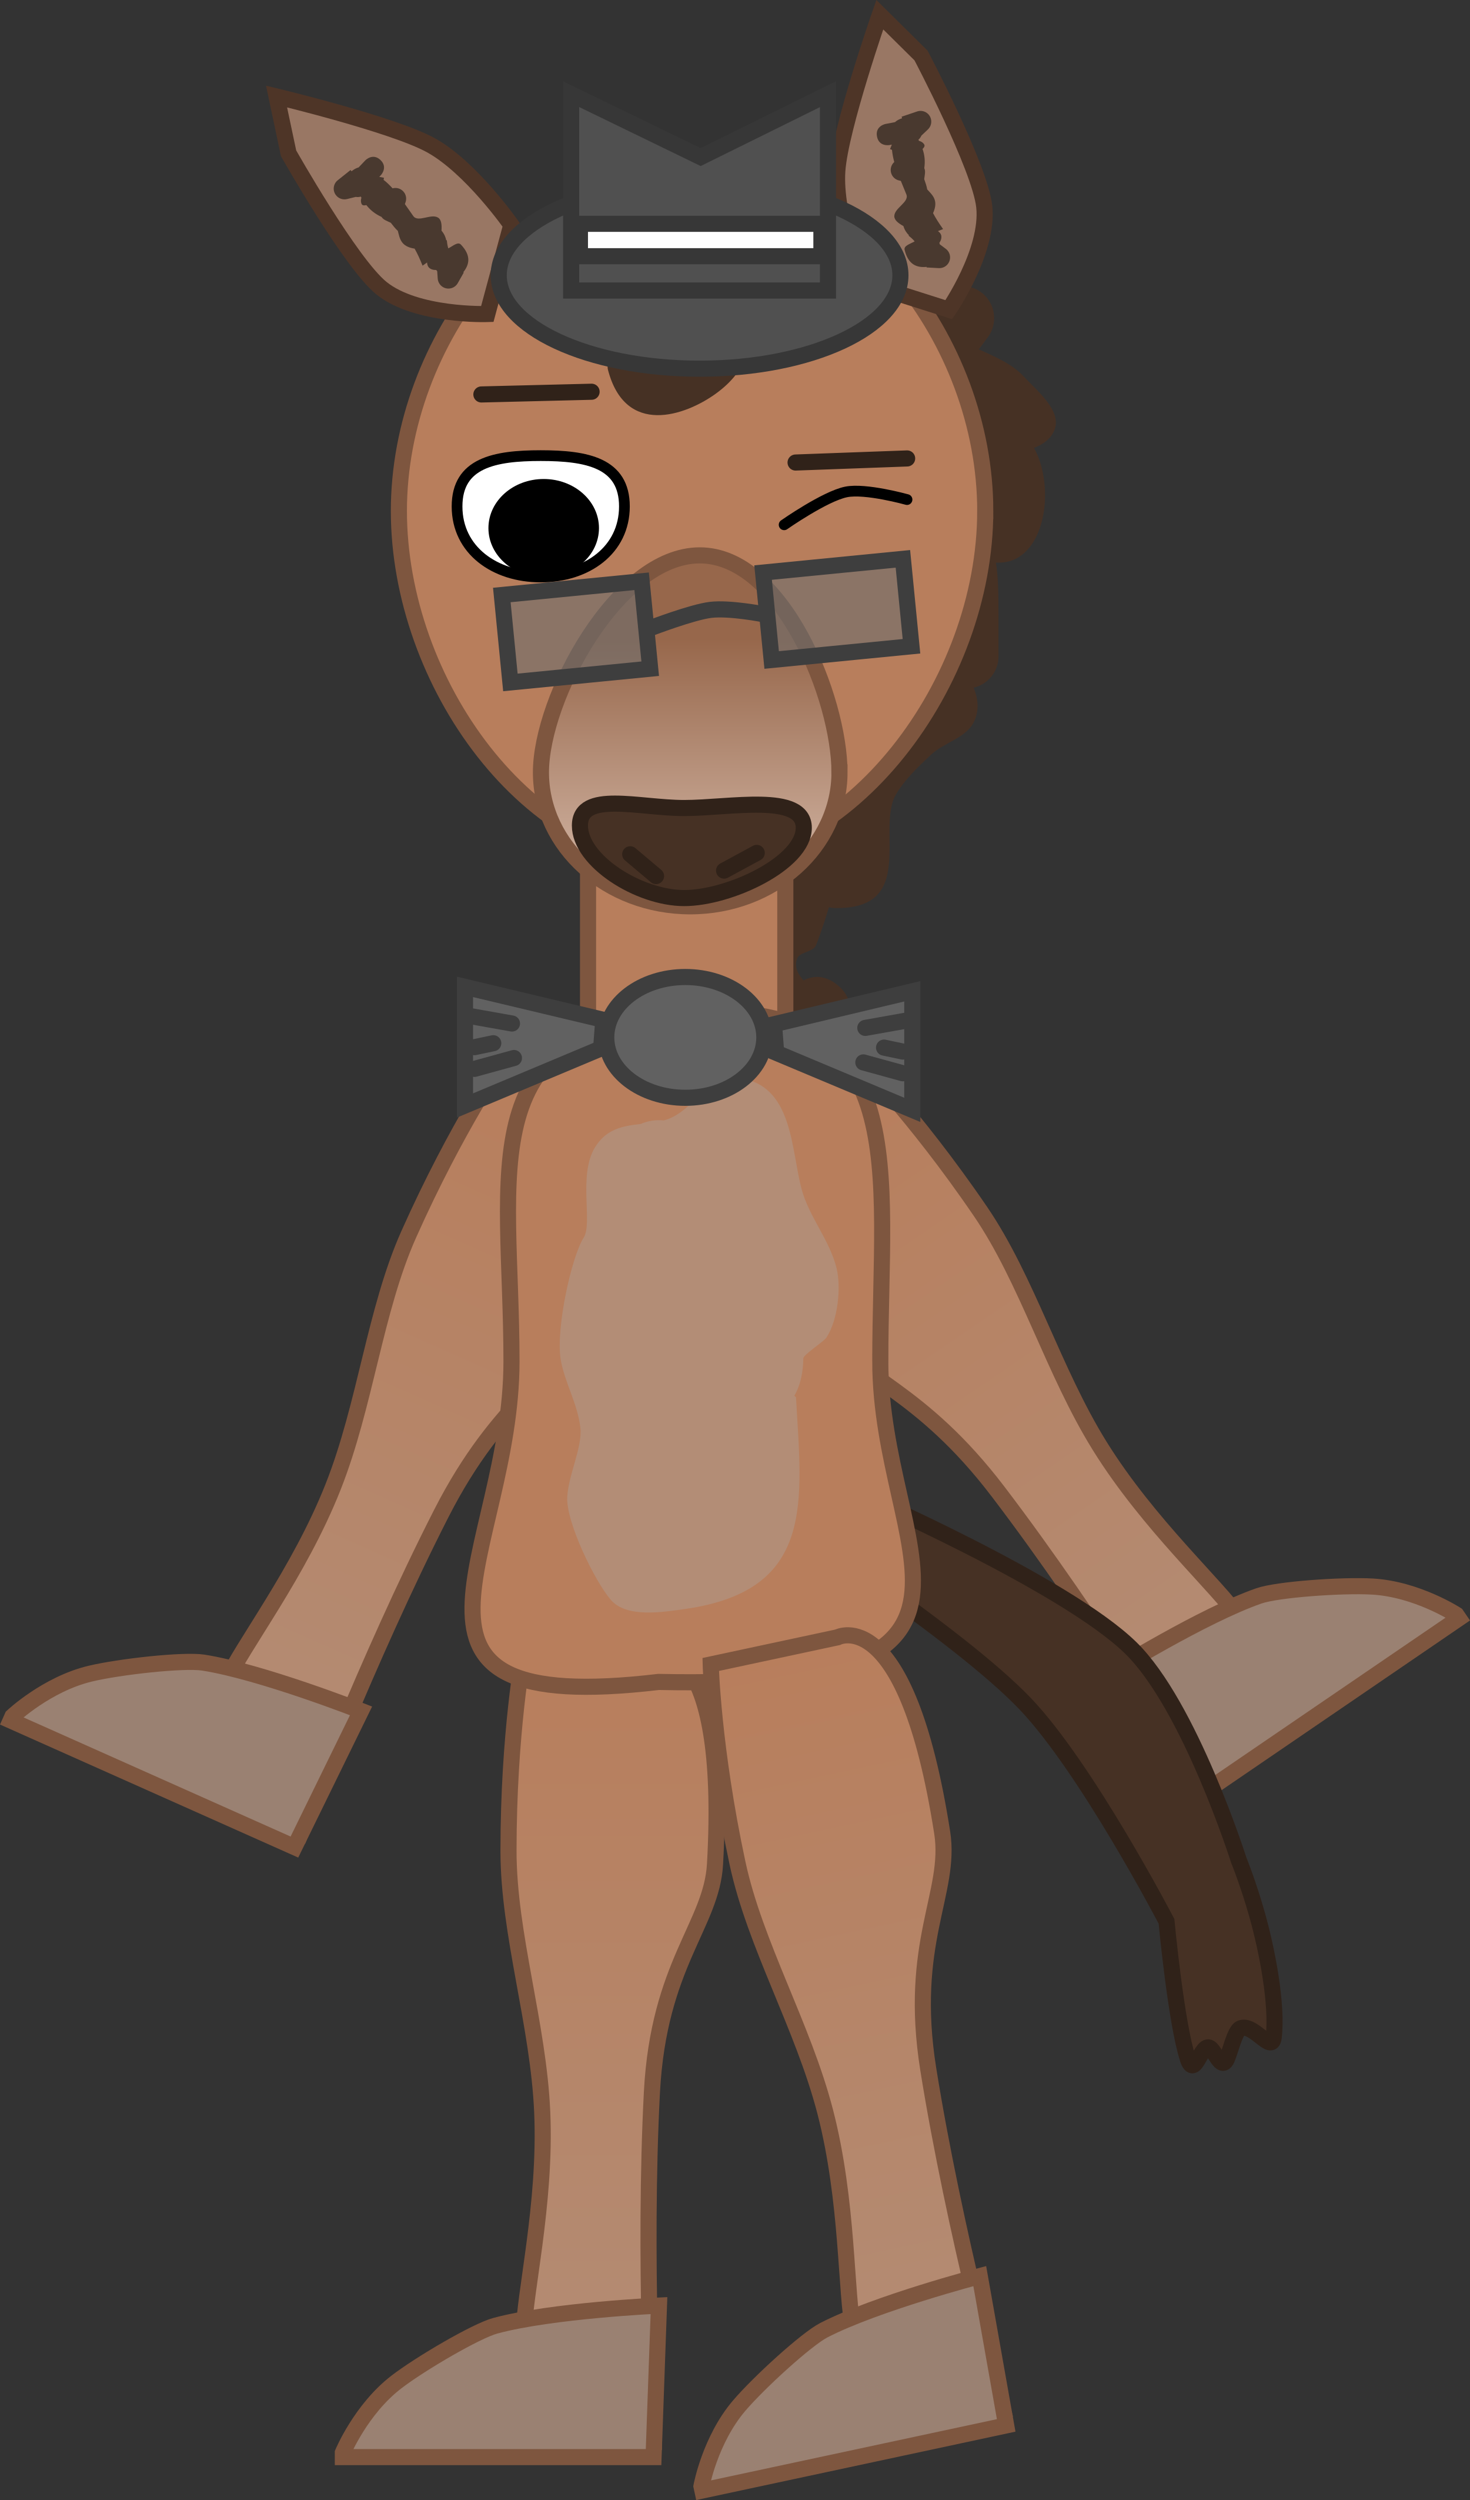 <svg version="1.1" xmlns="http://www.w3.org/2000/svg" xmlns:xlink="http://www.w3.org/1999/xlink" width="136.94" height="232.803" viewBox="0,0,136.94,232.803"><rect x="0" y="0" width="136.94" height="232.803" fill="#333333" stroke="none"/><defs><linearGradient x1="302.201" y1="152.787" x2="272.048" y2="220.397" gradientUnits="userSpaceOnUse" id="color-1"><stop offset="0" stop-color="#b87e5c"/><stop offset="1" stop-color="#b38d76"/></linearGradient><linearGradient x1="335.328" y1="152.443" x2="377.074" y2="213.579" gradientUnits="userSpaceOnUse" id="color-2"><stop offset="0" stop-color="#b87e5c"/><stop offset="1" stop-color="#b38d76"/></linearGradient><linearGradient x1="304.02" y1="208.108" x2="304.02" y2="282.137" gradientUnits="userSpaceOnUse" id="color-3"><stop offset="0" stop-color="#b87e5c"/><stop offset="1" stop-color="#b38d76"/></linearGradient><linearGradient x1="319.768" y1="113.802" x2="319.768" y2="138.75" gradientUnits="userSpaceOnUse" id="color-4"><stop offset="0" stop-color="#97674b"/><stop offset="1" stop-color="#d8bdad"/></linearGradient><linearGradient x1="321.431" y1="209.403" x2="336.93" y2="281.791" gradientUnits="userSpaceOnUse" id="color-5"><stop offset="0" stop-color="#b87e5c"/><stop offset="1" stop-color="#b38d76"/></linearGradient></defs><g transform="translate(-255.47,-54.355)"><g stroke-miterlimit="10"><g stroke="#7e563f" stroke-width="1.5" stroke-linecap="butt"><path d="M272.445,220.124c0,0 -12.038,-3.904 -11.16,-5.873c0.749,-1.68 14.345,-1.268 15.241,-3.279c1.487,-3.333 6.791,-10.124 9.972,-18.157c3.025,-7.64 3.885,-16.426 7.046,-23.514c4.486,-10.058 8.887,-16.413 8.887,-16.413c0,0 3.25,0.106 6.679,1.635c3.396,1.515 4.354,3.285 4.354,3.285c0,0 1.434,-1.709 -3.431,19.742c-2.592,5.03 -8.022,7.085 -13.456,17.743c-6.903,13.538 -13.099,29.751 -13.099,29.751z" fill="url(#color-1)"/><path d="M256.461,214.563l0.167,-0.374c0,0 3.188,-3.011 7.237,-3.981c2.762,-0.662 8.733,-1.314 10.542,-1.032c5.405,0.845 14.696,4.494 14.696,4.494l-6.207,12.682z" fill="#9a8172"/></g><g stroke="#7e563f" stroke-width="1.5" stroke-linecap="butt"><path d="M366.658,220.195c0,0 -8.993,-14.845 -18.203,-26.932c-7.25,-9.516 -12.96,-10.567 -16.409,-15.053c-8.618,-20.237 -6.902,-18.811 -6.902,-18.811c0,0 0.626,-1.913 3.697,-4.01c3.101,-2.118 6.28,-2.802 6.28,-2.802c0,0 5.466,5.466 11.676,14.561c4.376,6.409 6.792,14.901 11.133,21.877c4.565,7.335 10.996,13.069 13.055,16.084c1.242,1.818 14.545,-1.016 15.582,0.503c1.216,1.78 -9.931,7.772 -9.931,7.772z" fill="url(#color-2)"/><path d="M367.465,221.377l-8.373,-11.369c0,0 8.49,-5.251 13.657,-7.047c1.729,-0.601 7.721,-1.026 10.557,-0.868c4.157,0.232 7.831,2.624 7.831,2.624l0.231,0.338z" fill="#9a8172"/></g><path d="M304.272,281.727c0,0 -12.584,1.338 -12.584,-0.818c0,-1.839 12.584,-7.001 12.584,-9.202c0,-3.65 2.078,-12.012 1.711,-20.644c-0.349,-8.209 -3.143,-16.584 -3.143,-24.345c0,-11.013 1.431,-18.609 1.431,-18.609h12.081c0,0 6.953,-1.941 5.726,19.836c-0.318,5.65 -5.259,9.329 -5.88,21.276c-0.79,15.176 0.155,32.507 0.155,32.507z" fill="url(#color-3)" stroke="#7e563f" stroke-width="1.5" stroke-linecap="butt"/><path d="M287.409,283.158v-0.409c0,0 1.685,-4.048 4.988,-6.584c2.253,-1.729 7.441,-4.758 9.208,-5.236c5.28,-1.43 15.252,-1.881 15.252,-1.881l-0.503,14.11z" fill="#9a8172" stroke="#7e563f" stroke-width="1.5" stroke-linecap="butt"/><path d="M330.325,145.654c0.769,-0.402 1.883,-0.598 3.129,0.399c2.343,1.874 0.469,4.217 0.469,4.217l-4.314,1.918c-1.166,-0.583 -2.618,-0.787 -3.497,-1.749c-1.296,-1.418 -2.443,-7.213 -2.076,-8.73c0.269,-1.114 1.761,-1.523 2.362,-2.499c1.038,-1.688 0.331,-3.959 1.251,-5.653c0.029,-0.054 0.059,-0.108 0.089,-0.161l-0.04,-0.013l1.206,-3.82c0.363,-1.249 1.515,-2.162 2.881,-2.162c0.378,0 0.74,0.07 1.074,0.198c0.251,-0.88 0.555,-1.655 0.79,-2.108c0.543,-1.044 1.651,-1.681 2.414,-2.577c0.736,-0.864 1.194,-1.985 2.077,-2.698c0.715,-0.577 2.128,-0.226 2.554,-1.041c0.364,-0.697 -1.085,-1.441 -0.863,-2.195c0.585,-1.988 1.347,-4.072 2.656,-5.675c-0,-1.322 -0,-4.907 0.003,-5.271l-0.033,-0.348c-0.19,-0.34 -0.316,-0.722 -0.36,-1.127l-0.398,-3.186c-0.019,-0.137 -0.029,-0.277 -0.029,-0.419c0,-1.657 1.343,-3 3,-3c0.076,0 0.152,0.003 0.227,0.008l-1.852,-1.235c-0.827,-0.534 -1.375,-1.464 -1.375,-2.522c0,-1.061 0.551,-1.993 1.382,-2.527c-1.765,-1.402 -3.372,-3.084 -3.413,-4.143c-0.008,-0.196 0.046,-0.355 0.145,-0.487c-1.397,-2.473 1.065,-3.988 1.065,-3.988l2.618,-1.611c0.466,-0.297 1.019,-0.47 1.613,-0.47c1.657,0 3,1.343 3,3c0,0.686 -0.23,1.319 -0.618,1.824l-0.81,1.079c0.004,0.002 0.009,0.004 0.013,0.005c1.463,0.68 3.045,1.318 4.147,2.497c1.318,1.411 3.606,3.237 2.88,5.026c-0.336,0.828 -1.04,1.313 -1.894,1.657c1.772,3.22 1.277,8.826 -1.715,10.33c-0.576,0.289 -1.194,0.373 -1.834,0.348c0.203,1.3 0.241,2.792 0.241,5.044v3.681c0,1.423 -0.991,2.615 -2.32,2.923c0.387,0.919 0.574,2.066 0.023,3.19c-0.737,1.503 -2.77,1.903 -3.99,3.049c-1.205,1.133 -2.445,2.295 -3.28,3.723c-1.861,3.187 2.037,10.741 -5.748,10.554c-0.17,-0.004 -0.33,-0.029 -0.481,-0.071c-0.528,1.741 -1.14,3.433 -1.243,3.609c-0.353,0.602 -1.478,0.531 -1.728,1.182c-0.28,0.73 0.074,1.461 0.607,2.023z" fill="#463124" stroke="none" stroke-width="0.5" stroke-linecap="butt"/><path d="M327.673,195.482l7.327,-2.226c0,0 19.66,8.535 25.81,14.552c5.496,5.377 10.053,19.747 10.053,19.747c0,0 0.915,2.236 1.753,5.235c0.865,3.094 1.888,8.22 1.501,11.317c-0.187,1.497 -1.897,-1.4 -3.094,-0.871c-0.55,0.243 -1,2.403 -1.317,2.965c-0.491,0.87 -1.036,-0.811 -1.512,-1.138c-0.82,-0.564 -1.433,2.993 -2.075,1.001c-1.097,-3.4 -1.983,-12.799 -1.983,-12.799c0,0 -7.435,-14.258 -13.161,-20.256c-6.304,-6.603 -23.299,-17.528 -23.299,-17.528z" fill="#463124" stroke="#302219" stroke-width="1.5" stroke-linecap="butt"/><path d="M310.249,150.508v-23.194h18.378v23.194z" fill="#b87e5c" stroke="#7e563f" stroke-width="1.5" stroke-linecap="butt"/><path d="M347.252,101.936c0,15.892 -12.432,32.902 -27.516,32.902c-15.084,0 -27.107,-17.01 -27.107,-32.902c0,-15.892 12.228,-31.712 27.312,-31.712c15.084,0 27.312,15.82 27.312,31.712z" fill="#b87e5c" stroke="#7e563f" stroke-width="1.5" stroke-linecap="butt"/><path d="M333.674,126.276c0,6.889 -6.226,12.474 -13.906,12.474c-7.68,0 -13.906,-5.585 -13.906,-12.474c0,-6.889 7.113,-20.206 14.793,-20.206c7.68,0 13.019,13.316 13.019,20.206z" fill="url(#color-4)" stroke="#7e563f" stroke-width="1.5" stroke-linecap="butt"/><path d="M330.348,131.438c0,3.275 -6.909,6.544 -11.143,6.544c-4.234,0 -9.711,-3.473 -9.711,-6.748c0,-3.275 5.477,-1.636 9.711,-1.636c4.234,0 11.143,-1.435 11.143,1.84z" fill="#463124" stroke="#302219" stroke-width="1.5" stroke-linecap="butt"/><path d="M314.178,133.905l2.408,2.028" fill="none" stroke="#302219" stroke-width="1.5" stroke-linecap="round"/><path d="M322.923,135.425l3.042,-1.648" fill="none" stroke="#302219" stroke-width="1.5" stroke-linecap="round"/><path d="M300.314,91.086l10.266,-0.253" fill="none" stroke="#302219" stroke-width="1.5" stroke-linecap="round"/><path d="M329.583,97.425l10.393,-0.38" fill="none" stroke="#302219" stroke-width="1.5" stroke-linecap="round"/><path d="M313.638,101.513c0,4.064 -3.49,6.57 -7.795,6.57c-4.305,0 -7.795,-2.506 -7.795,-6.57c0,-4.064 3.49,-4.731 7.795,-4.731c4.305,0 7.795,0.667 7.795,4.731z" fill="#ffffff" stroke="#000000" stroke-width="1" stroke-linecap="butt"/><path d="M310.768,103.531c0,2.249 -2.082,4.072 -4.649,4.072c-2.568,0 -4.649,-1.823 -4.649,-4.072c0,-2.249 2.082,-4.072 4.649,-4.072c2.568,0 4.649,1.823 4.649,4.072z" fill="#000000" stroke="#000000" stroke-width="1" stroke-linecap="butt"/><g stroke-linecap="butt"><path d="M300.865,83.598c0,0 -6.608,0.221 -9.865,-2.412c-2.863,-2.315 -8.647,-12.554 -8.647,-12.554l-1.121,-5.29c0,0 10.835,2.598 14.353,4.523c3.755,2.055 7.514,7.441 7.514,7.441z" fill="#997764" stroke="#4e3527" stroke-width="1.5"/><path d="M288.88,69.942c0.207,-0.218 0.414,-0.436 0.621,-0.653c0,0 0.69,-0.724 1.414,-0.033c0.724,0.69 0.033,1.414 0.033,1.414c-0.049,0.051 -0.099,0.103 -0.148,0.154l0.442,0.087l-0.038,0.193c0.291,0.224 0.57,0.494 0.837,0.788c0.403,-0.111 0.849,0.042 1.095,0.408c0.184,0.275 0.214,0.609 0.109,0.898l-0.056,0.161c0.278,0.393 0.54,0.777 0.784,1.117c0.449,0.624 1.647,-0.261 2.303,0.142c0.324,0.199 0.356,0.689 0.323,1.216c0.269,0.31 0.39,0.631 0.442,0.903l0.05,-0.021c0.021,0.241 0.063,0.497 0.132,0.747l0.026,0.013c0.428,-0.223 0.875,-0.642 1.159,-0.344c0.989,1.041 0.776,1.877 0.218,2.577l0.047,0.027l-0.55,0.968c-0.075,0.138 -0.183,0.261 -0.323,0.354c-0.459,0.307 -1.08,0.185 -1.387,-0.274c-0.104,-0.155 -0.159,-0.329 -0.168,-0.503l-0.048,-0.677c-0.032,-0.033 -0.063,-0.068 -0.093,-0.106c-0.263,0.002 -0.502,-0.05 -0.681,-0.233c-0.108,-0.111 -0.156,-0.276 -0.169,-0.469l-0.418,0.299c-0.251,-0.624 -0.483,-1.133 -0.742,-1.586c-1.315,-0.201 -1.378,-0.972 -1.565,-1.658c-0.018,-0.015 -0.035,-0.031 -0.052,-0.047c-0.165,-0.154 -0.373,-0.405 -0.601,-0.702c-0.323,-0.16 -0.697,-0.273 -0.859,-0.544c-0.632,-0.293 -1.058,-0.647 -1.418,-1.104c-0.205,0.046 -0.378,0.05 -0.45,-0.118c-0.08,-0.186 -0.068,-0.377 -0.01,-0.571c-0.02,-0.033 -0.039,-0.067 -0.059,-0.102c-0.154,0.047 -0.315,0.055 -0.469,0.028l-0.791,0.195c-0.403,0.109 -0.847,-0.043 -1.093,-0.409c-0.294,-0.438 -0.195,-1.025 0.214,-1.344l1.186,-0.946l0.093,0.117c0.17,-0.144 0.359,-0.259 0.575,-0.334c0.029,-0.01 0.057,-0.018 0.086,-0.026z" fill="#49392f" stroke="none" stroke-width="0.5"/></g><g stroke-linecap="butt"><path d="M335.67,80.587c0,0 -2.499,-6.074 -2.197,-10.344c0.283,-4 3.955,-14.52 3.955,-14.52l3.844,3.802c0,0 5.487,10.402 5.886,14.062c0.454,4.163 -3.304,9.603 -3.304,9.603z" fill="#997764" stroke="#4e3527" stroke-width="1.5"/><path d="M338.914,65.668c0.18,-0.141 0.379,-0.237 0.592,-0.303l-0.048,-0.141l1.437,-0.486c0.49,-0.172 1.037,0.062 1.247,0.546c0.175,0.404 0.063,0.86 -0.247,1.14l-0.592,0.56c-0.06,0.145 -0.154,0.276 -0.277,0.38c0.018,0.035 0.036,0.07 0.054,0.104c0.194,0.056 0.361,0.149 0.475,0.317c0.102,0.151 0.006,0.295 -0.144,0.442c0.191,0.55 0.257,1.099 0.162,1.79c0.14,0.283 0.034,0.659 -0.007,1.017c0.127,0.353 0.225,0.663 0.266,0.886c0.004,0.023 0.008,0.046 0.011,0.07c0.476,0.528 1.09,0.998 0.548,2.213c0.241,0.462 0.544,0.933 0.933,1.482l-0.477,0.19c0.155,0.116 0.269,0.245 0.304,0.396c0.057,0.249 -0.028,0.478 -0.172,0.699c0.015,0.046 0.028,0.091 0.039,0.136l0.544,0.407c0.141,0.102 0.258,0.242 0.332,0.413c0.22,0.507 -0.013,1.096 -0.52,1.315c-0.154,0.067 -0.316,0.092 -0.472,0.08l-1.112,-0.061l0.003,-0.054c-0.89,0.091 -1.709,-0.181 -2.05,-1.576c-0.098,-0.4 0.497,-0.549 0.916,-0.789l0.003,-0.029c-0.172,-0.193 -0.365,-0.367 -0.557,-0.515l0.045,-0.031c-0.201,-0.192 -0.405,-0.467 -0.521,-0.86c-0.461,-0.256 -0.856,-0.548 -0.849,-0.929c0.016,-0.769 1.408,-1.298 1.126,-2.014c-0.154,-0.389 -0.336,-0.817 -0.516,-1.263l-0.166,-0.04c-0.3,-0.068 -0.565,-0.274 -0.697,-0.577c-0.176,-0.405 -0.062,-0.862 0.249,-1.142c-0.103,-0.383 -0.179,-0.763 -0.21,-1.13l-0.183,-0.072l0.166,-0.419c-0.07,0.014 -0.14,0.027 -0.21,0.041c0,0 -0.982,0.189 -1.171,-0.792c-0.189,-0.982 0.792,-1.171 0.792,-1.171c0.295,-0.056 0.59,-0.113 0.885,-0.169c0.021,-0.02 0.044,-0.039 0.068,-0.058z" fill="#49392f" stroke="none" stroke-width="0.5"/></g><path d="M337.474,181.118c0,17.958 14.725,30.61 -20.654,29.857c-27.948,3.294 -13.701,-11.899 -13.701,-29.857c0,-17.958 -4.158,-31.68 17.178,-32.515c20.324,-0.795 17.178,14.557 17.178,32.515z" fill="#b87e5c" stroke="#7e563f" stroke-width="1.5" stroke-linecap="butt"/><path d="M329.622,184.465c0.537,9.671 1.857,17.975 -10.312,19.714c-2.141,0.306 -5.489,0.852 -6.946,-0.854c-1.518,-1.778 -4.153,-7.221 -4.053,-9.531c0.089,-2.052 1.422,-4.663 1.227,-6.468c-0.244,-2.252 -1.507,-4.311 -1.84,-6.416c-0.458,-2.887 1.029,-9.576 2.148,-11.312c0.855,-1.326 -0.524,-5.774 1.032,-8.368c1.063,-1.772 2.629,-2.023 4.284,-2.214c0.519,-0.226 1.092,-0.351 1.694,-0.351c0.151,0 0.299,0.008 0.446,0.023c2.786,-0.688 4.168,-4.61 7.551,-3.858c4.481,0.996 4.324,6.64 5.294,10.262c0.687,2.566 2.592,4.706 3.251,7.344c0.444,1.776 0.137,4.854 -0.946,6.48c-0.243,0.364 -2.136,1.59 -2.144,1.914c-0.03,1.238 -0.219,2.411 -0.842,3.501z" fill="#b38d76" stroke="none" stroke-width="0.5" stroke-linecap="butt"/><path d="M324.765,77.25l0.093,-0.018l0.512,2.593c0.137,0.638 0.058,1.285 -0.196,1.852c0.079,0.263 0.142,0.543 0.186,0.841c0.01,0.066 -0.114,0.314 -0.337,0.672c0.785,2.79 0.275,5.558 -2.894,7.839c-2.822,2.031 -8.399,4.007 -10.023,-2.237c-0.085,-0.325 -0.009,-0.736 0.186,-1.195c-0.061,-0.117 -0.115,-0.24 -0.161,-0.367c-0.248,-0.685 -0.232,-1.402 -0.002,-2.037l0.458,-1.302l-2.614,-0.051c-1.231,0.005 -2.388,-0.755 -2.832,-1.979c-0.472,-1.302 0.013,-2.718 1.095,-3.477c-0.002,-0.033 -0.002,-0.068 0.002,-0.106c0.43,-4.227 6.091,-9.494 10.792,-7.796c0.928,0.335 1.423,0.947 1.632,1.628c1.073,-0.156 1.826,0.286 2.321,0.792c0.721,0.19 1.466,0.697 1.895,1.88c0.378,1.044 0.23,1.841 -0.106,2.432z" fill="#463124" stroke="none" stroke-width="0.5" stroke-linecap="butt"/><g stroke="#7e563f" stroke-width="1.5" stroke-linecap="butt"><path d="M337.09,281.337c0,0 -12.025,3.943 -12.477,1.835c-0.385,-1.799 10.84,-9.48 10.379,-11.633c-0.764,-3.569 -0.483,-12.181 -2.649,-20.545c-2.06,-7.955 -6.545,-15.559 -8.17,-23.148c-2.306,-10.769 -2.496,-18.496 -2.496,-18.496l11.813,-2.529c0,0 6.392,-3.353 9.752,18.198c0.872,5.591 -3.189,10.223 -1.296,22.036c2.405,15.005 6.957,31.754 6.957,31.754z" fill="url(#color-5)"/><path d="M320.901,286.267l-0.086,-0.4c0,0 0.8,-4.311 3.499,-7.482c1.841,-2.163 6.28,-6.21 7.907,-7.048c4.864,-2.504 14.52,-5.033 14.52,-5.033l2.462,13.903z" fill="#9a8172"/></g><g stroke="#373737" stroke-width="1.5" stroke-linecap="butt"><path d="M339.351,79.989c0,4.804 -8.377,8.698 -18.711,8.698c-10.334,0 -18.711,-3.894 -18.711,-8.698c0,-4.804 8.377,-8.698 18.711,-8.698c10.334,0 18.711,3.894 18.711,8.698z" fill="#505050"/><path d="M308.676,81.409v-18.284l12.065,5.858l11.861,-5.858v18.284z" fill="#505050"/><path d="M309.494,78.214v-3.018h22.495v3.018z" fill="#fefefe"/></g><g stroke="#3e3e3e" stroke-width="1.5"><path d="M303.016,117.902l-0.799,-8.141l13.025,-1.278l0.799,8.141z" fill-opacity="0.604" fill="#6d6d6d" stroke-linecap="butt"/><path d="M316.078,112.836c0,0 3.861,-1.482 5.586,-1.69c1.794,-0.216 4.979,0.415 4.979,0.415" fill="none" stroke-linecap="round"/><path d="M327.355,115.813l-0.799,-8.141l13.025,-1.278l0.799,8.141z" fill-opacity="0.604" fill="#6d6d6d" stroke-linecap="butt"/></g><path d="M326.672,150.957c0,3.106 -3.296,5.624 -7.362,5.624c-4.066,0 -7.362,-2.518 -7.362,-5.624c0,-3.106 3.296,-5.624 7.362,-5.624c4.066,0 7.362,2.518 7.362,5.624z" fill="#616161" stroke="#3e3e3e" stroke-width="1.5" stroke-linecap="butt"/><g stroke="#3e3e3e" stroke-width="1.5"><path d="M298.789,157.296v-11.043l12.883,3.067l-0.204,2.658z" fill="#616161" stroke-linecap="butt"/><path d="M299.032,148.928l4.132,0.735" fill="none" stroke-linecap="round"/><path d="M299.675,151.866l1.745,-0.367" fill="none" stroke-linecap="round"/><path d="M299.675,153.887l3.673,-1.01" fill="none" stroke-linecap="round"/></g><g stroke="#3e3e3e" stroke-width="1.5"><path d="M327.777,152.388l-0.204,-2.658l12.883,-3.067v11.043z" fill="#616161" stroke-linecap="butt"/><path d="M340.212,149.337l-4.132,0.735" fill="none" stroke-linecap="round"/><path d="M337.825,151.908l1.745,0.367" fill="none" stroke-linecap="round"/><path d="M335.896,153.285l3.673,1.01" fill="none" stroke-linecap="round"/></g><path d="M328.517,103.223c0,0 3.78,-2.65 5.77,-3.058c1.809,-0.371 5.677,0.71 5.677,0.71" fill="none" stroke="#000000" stroke-width="1" stroke-linecap="round"/></g></g></svg>